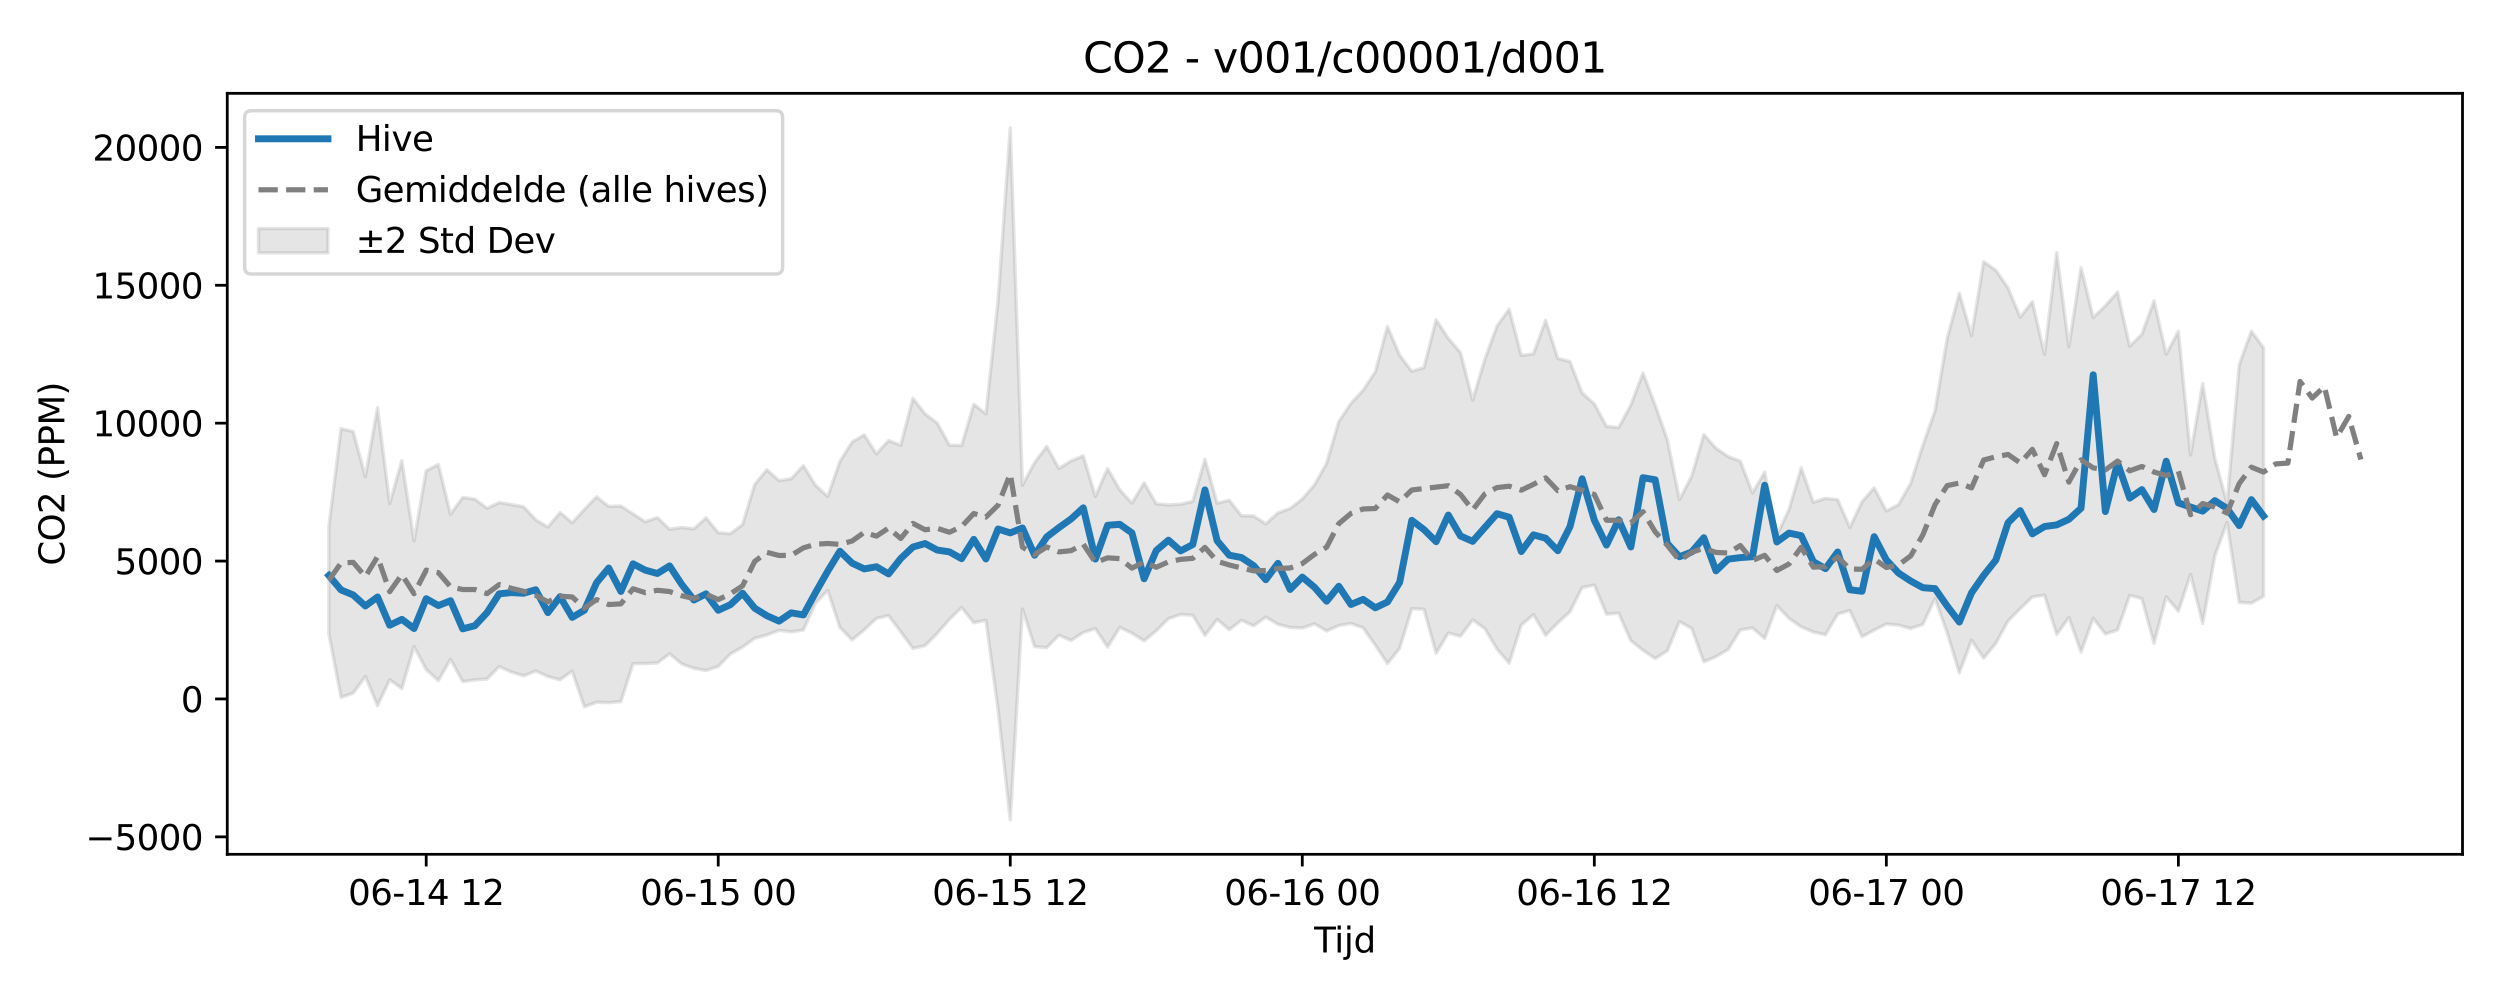 <?xml version="1.0" encoding="utf-8" standalone="no"?>
<!DOCTYPE svg PUBLIC "-//W3C//DTD SVG 1.1//EN"
  "http://www.w3.org/Graphics/SVG/1.1/DTD/svg11.dtd">
<svg xmlns:xlink="http://www.w3.org/1999/xlink" width="720pt" height="288pt" viewBox="0 0 720 288" xmlns="http://www.w3.org/2000/svg" version="1.1">
 <defs>
  <style type="text/css">*{stroke-linejoin: round; stroke-linecap: butt}</style>
 </defs>
 <g id="figure_1">
  <g id="patch_1">
   <path d="M 0 288 
L 720 288 
L 720 0 
L 0 0 
z
" style="fill: #ffffff"/>
  </g>
  <g id="axes_1">
   <g id="patch_2">
    <path d="M 65.45 246.04 
L 709.2 246.04 
L 709.2 26.88 
L 65.45 26.88 
z
" style="fill: #ffffff"/>
   </g>
   <g id="FillBetweenPolyCollection_1">
    <defs>
     <path id="m0290d38c76" d="M 94.711 -136.341 
L 94.711 -105.467 
L 98.216 -87.158 
L 101.72 -88.367 
L 105.224 -93.163 
L 108.729 -84.778 
L 112.233 -92.229 
L 115.737 -89.687 
L 119.242 -101.799 
L 122.746 -95.17 
L 126.251 -91.95 
L 129.755 -98.112 
L 133.259 -91.698 
L 136.764 -92.192 
L 140.268 -92.432 
L 143.772 -96.026 
L 147.277 -94.453 
L 150.781 -93.35 
L 154.285 -94.751 
L 157.79 -93.149 
L 161.294 -92.214 
L 164.798 -94.69 
L 168.303 -84.427 
L 171.807 -85.749 
L 175.312 -85.642 
L 178.816 -85.922 
L 182.32 -96.878 
L 185.825 -96.915 
L 189.329 -97.052 
L 192.833 -99.702 
L 196.338 -96.78 
L 199.842 -95.551 
L 203.346 -94.89 
L 206.851 -96.06 
L 210.355 -99.667 
L 213.859 -101.636 
L 217.364 -104.149 
L 220.868 -105.129 
L 224.372 -106.464 
L 227.877 -106.031 
L 231.381 -106.551 
L 234.886 -114.322 
L 238.39 -117.931 
L 241.894 -107.316 
L 245.399 -103.682 
L 248.903 -106.59 
L 252.407 -109.899 
L 255.912 -110.711 
L 259.416 -106.063 
L 262.92 -101.258 
L 266.425 -102.054 
L 269.929 -105.59 
L 273.433 -109.633 
L 276.938 -113.046 
L 280.442 -108.654 
L 283.947 -109.371 
L 287.451 -83.58 
L 290.955 -51.922 
L 294.46 -112.604 
L 297.964 -101.773 
L 301.468 -101.484 
L 304.973 -105.042 
L 308.477 -103.551 
L 311.981 -105.84 
L 315.486 -106.954 
L 318.99 -101.615 
L 322.494 -107.307 
L 325.999 -105.653 
L 329.503 -103.421 
L 333.007 -106.327 
L 336.512 -109.816 
L 340.016 -111.025 
L 343.521 -110.796 
L 347.025 -105.009 
L 350.529 -109.615 
L 354.034 -106.638 
L 357.538 -109.355 
L 361.042 -107.757 
L 364.547 -110.27 
L 368.051 -108.201 
L 371.555 -107.299 
L 375.06 -107.111 
L 378.564 -108.323 
L 382.068 -106.271 
L 385.573 -107.834 
L 389.077 -108.431 
L 392.582 -107.189 
L 396.086 -102.196 
L 399.59 -96.897 
L 403.095 -101.253 
L 406.599 -112.696 
L 410.103 -112.519 
L 413.608 -99.861 
L 417.112 -105.693 
L 420.616 -104.758 
L 424.121 -109.466 
L 427.625 -106.975 
L 431.129 -101.075 
L 434.634 -97.002 
L 438.138 -108.002 
L 441.643 -110.962 
L 445.147 -105.039 
L 448.651 -108.609 
L 452.156 -111.819 
L 455.66 -118.778 
L 459.164 -119.501 
L 462.669 -111.116 
L 466.173 -111.425 
L 469.677 -103.491 
L 473.182 -100.711 
L 476.686 -98.356 
L 480.19 -100.538 
L 483.695 -108.984 
L 487.199 -107.026 
L 490.703 -97.409 
L 494.208 -98.893 
L 497.712 -100.966 
L 501.217 -106.58 
L 504.721 -107.15 
L 508.225 -104.107 
L 511.73 -113.606 
L 515.234 -109.884 
L 518.738 -107.488 
L 522.243 -105.976 
L 525.747 -105.194 
L 529.251 -111.151 
L 532.756 -112.146 
L 536.26 -104.604 
L 539.764 -106.54 
L 543.269 -108.271 
L 546.773 -107.964 
L 550.278 -106.998 
L 553.782 -108.181 
L 557.286 -115.594 
L 560.791 -105.748 
L 564.295 -94.215 
L 567.799 -103.611 
L 571.304 -98.43 
L 574.808 -102.735 
L 578.312 -109.166 
L 581.817 -112.701 
L 585.321 -116.091 
L 588.825 -116.6 
L 592.33 -105.274 
L 595.834 -110.151 
L 599.338 -100.209 
L 602.843 -109.945 
L 606.347 -105.41 
L 609.852 -106.566 
L 613.356 -116.543 
L 616.86 -115.591 
L 620.365 -102.75 
L 623.869 -116.097 
L 627.373 -111.971 
L 630.878 -122.577 
L 634.382 -108.434 
L 637.886 -127.953 
L 641.391 -137.487 
L 644.895 -114.531 
L 648.399 -114.293 
L 651.904 -116.261 
L 651.904 -187.837 
L 651.904 -187.837 
L 648.399 -192.631 
L 644.895 -182.932 
L 641.391 -142.995 
L 637.886 -155.983 
L 634.382 -177.533 
L 630.878 -156.962 
L 627.373 -192.587 
L 623.869 -185.99 
L 620.365 -201.357 
L 616.86 -191.724 
L 613.356 -188.265 
L 609.852 -203.861 
L 606.347 -199.935 
L 602.843 -196.555 
L 599.338 -210.935 
L 595.834 -188.146 
L 592.33 -215.228 
L 588.825 -185.948 
L 585.321 -201.094 
L 581.817 -196.664 
L 578.312 -205.072 
L 574.808 -210.168 
L 571.304 -212.626 
L 567.799 -191.352 
L 564.295 -203.545 
L 560.791 -190.545 
L 557.286 -169.712 
L 553.782 -159.716 
L 550.278 -148.796 
L 546.773 -142.647 
L 543.269 -140.849 
L 539.764 -147.487 
L 536.26 -143.492 
L 532.756 -136.087 
L 529.251 -144.093 
L 525.747 -144.479 
L 522.243 -143.342 
L 518.738 -153.26 
L 515.234 -141.267 
L 511.73 -133.773 
L 508.225 -152.015 
L 504.721 -146.021 
L 501.217 -155.19 
L 497.712 -156.514 
L 494.208 -158.899 
L 490.703 -162.836 
L 487.199 -150.833 
L 483.695 -144.131 
L 480.19 -161.365 
L 476.686 -171.324 
L 473.182 -180.578 
L 469.677 -171.322 
L 466.173 -164.854 
L 462.669 -165.238 
L 459.164 -171.685 
L 455.66 -174.815 
L 452.156 -183.863 
L 448.651 -184.768 
L 445.147 -195.735 
L 441.643 -186.06 
L 438.138 -185.655 
L 434.634 -198.959 
L 431.129 -194.086 
L 427.625 -184.501 
L 424.121 -172.765 
L 420.616 -186.476 
L 417.112 -190.555 
L 413.608 -195.904 
L 410.103 -182.135 
L 406.599 -181.066 
L 403.095 -185.698 
L 399.59 -193.991 
L 396.086 -180.906 
L 392.582 -175.632 
L 389.077 -171.829 
L 385.573 -166.573 
L 382.068 -154.562 
L 378.564 -148.34 
L 375.06 -144.297 
L 371.555 -141.555 
L 368.051 -140.299 
L 364.547 -137.127 
L 361.042 -139.417 
L 357.538 -139.465 
L 354.034 -143.922 
L 350.529 -143.095 
L 347.025 -155.714 
L 343.521 -143.597 
L 340.016 -142.789 
L 336.512 -142.579 
L 333.007 -142.916 
L 329.503 -148.944 
L 325.999 -143.097 
L 322.494 -146.927 
L 318.99 -153.07 
L 315.486 -145.032 
L 311.981 -156.709 
L 308.477 -155.269 
L 304.973 -153.07 
L 301.468 -159.448 
L 297.964 -154.785 
L 294.46 -148.272 
L 290.955 -251.158 
L 287.451 -201.471 
L 283.947 -168.814 
L 280.442 -171.554 
L 276.938 -159.676 
L 273.433 -159.793 
L 269.929 -166.129 
L 266.425 -168.806 
L 262.92 -173.262 
L 259.416 -159.774 
L 255.912 -161.117 
L 252.407 -157.29 
L 248.903 -162.764 
L 245.399 -160.688 
L 241.894 -155.123 
L 238.39 -145.018 
L 234.886 -148.195 
L 231.381 -153.881 
L 227.877 -150.111 
L 224.372 -149.572 
L 220.868 -152.716 
L 217.364 -148.492 
L 213.859 -136.922 
L 210.355 -134.307 
L 206.851 -134.569 
L 203.346 -138.863 
L 199.842 -135.698 
L 196.338 -136.073 
L 192.833 -135.585 
L 189.329 -138.949 
L 185.825 -137.73 
L 182.32 -139.997 
L 178.816 -142.263 
L 175.312 -142.143 
L 171.807 -144.918 
L 168.303 -141.291 
L 164.798 -137.456 
L 161.294 -140.391 
L 157.79 -136.173 
L 154.285 -138.328 
L 150.781 -142.071 
L 147.277 -142.677 
L 143.772 -143.262 
L 140.268 -141.618 
L 136.764 -144.251 
L 133.259 -144.74 
L 129.755 -139.885 
L 126.251 -154.225 
L 122.746 -152.444 
L 119.242 -132.227 
L 115.737 -155.365 
L 112.233 -142.961 
L 108.729 -170.58 
L 105.224 -150.699 
L 101.72 -163.714 
L 98.216 -164.545 
L 94.711 -136.341 
z
" style="stroke: #808080; stroke-opacity: 0.2"/>
    </defs>
    <g clip-path="url(#p568d1c6078)">
     <use xlink:href="#m0290d38c76" x="0" y="288" style="fill: #808080; fill-opacity: 0.2; stroke: #808080; stroke-opacity: 0.2"/>
    </g>
   </g>
   <g id="matplotlib.axis_1">
    <g id="xtick_1">
     <g id="line2d_1">
      <defs>
       <path id="m9369c87e5c" d="M 0 0 
L 0 3.5 
" style="stroke: #000000; stroke-width: 0.8"/>
      </defs>
      <g>
       <use xlink:href="#m9369c87e5c" x="122.746" y="246.04" style="stroke: #000000; stroke-width: 0.8"/>
      </g>
     </g>
     <g id="text_1">
      <!-- 06-14 12 -->
      <g transform="translate(100.266 260.638) scale(0.1 -0.1)">
       <defs>
        <path id="DejaVuSans-30" d="M 2034 4250 
Q 1547 4250 1301 3770 
Q 1056 3291 1056 2328 
Q 1056 1369 1301 889 
Q 1547 409 2034 409 
Q 2525 409 2770 889 
Q 3016 1369 3016 2328 
Q 3016 3291 2770 3770 
Q 2525 4250 2034 4250 
z
M 2034 4750 
Q 2819 4750 3233 4129 
Q 3647 3509 3647 2328 
Q 3647 1150 3233 529 
Q 2819 -91 2034 -91 
Q 1250 -91 836 529 
Q 422 1150 422 2328 
Q 422 3509 836 4129 
Q 1250 4750 2034 4750 
z
" transform="scale(0.016)"/>
        <path id="DejaVuSans-36" d="M 2113 2584 
Q 1688 2584 1439 2293 
Q 1191 2003 1191 1497 
Q 1191 994 1439 701 
Q 1688 409 2113 409 
Q 2538 409 2786 701 
Q 3034 994 3034 1497 
Q 3034 2003 2786 2293 
Q 2538 2584 2113 2584 
z
M 3366 4563 
L 3366 3988 
Q 3128 4100 2886 4159 
Q 2644 4219 2406 4219 
Q 1781 4219 1451 3797 
Q 1122 3375 1075 2522 
Q 1259 2794 1537 2939 
Q 1816 3084 2150 3084 
Q 2853 3084 3261 2657 
Q 3669 2231 3669 1497 
Q 3669 778 3244 343 
Q 2819 -91 2113 -91 
Q 1303 -91 875 529 
Q 447 1150 447 2328 
Q 447 3434 972 4092 
Q 1497 4750 2381 4750 
Q 2619 4750 2861 4703 
Q 3103 4656 3366 4563 
z
" transform="scale(0.016)"/>
        <path id="DejaVuSans-2d" d="M 313 2009 
L 1997 2009 
L 1997 1497 
L 313 1497 
L 313 2009 
z
" transform="scale(0.016)"/>
        <path id="DejaVuSans-31" d="M 794 531 
L 1825 531 
L 1825 4091 
L 703 3866 
L 703 4441 
L 1819 4666 
L 2450 4666 
L 2450 531 
L 3481 531 
L 3481 0 
L 794 0 
L 794 531 
z
" transform="scale(0.016)"/>
        <path id="DejaVuSans-34" d="M 2419 4116 
L 825 1625 
L 2419 1625 
L 2419 4116 
z
M 2253 4666 
L 3047 4666 
L 3047 1625 
L 3713 1625 
L 3713 1100 
L 3047 1100 
L 3047 0 
L 2419 0 
L 2419 1100 
L 313 1100 
L 313 1709 
L 2253 4666 
z
" transform="scale(0.016)"/>
        <path id="DejaVuSans-20" transform="scale(0.016)"/>
        <path id="DejaVuSans-32" d="M 1228 531 
L 3431 531 
L 3431 0 
L 469 0 
L 469 531 
Q 828 903 1448 1529 
Q 2069 2156 2228 2338 
Q 2531 2678 2651 2914 
Q 2772 3150 2772 3378 
Q 2772 3750 2511 3984 
Q 2250 4219 1831 4219 
Q 1534 4219 1204 4116 
Q 875 4013 500 3803 
L 500 4441 
Q 881 4594 1212 4672 
Q 1544 4750 1819 4750 
Q 2544 4750 2975 4387 
Q 3406 4025 3406 3419 
Q 3406 3131 3298 2873 
Q 3191 2616 2906 2266 
Q 2828 2175 2409 1742 
Q 1991 1309 1228 531 
z
" transform="scale(0.016)"/>
       </defs>
       <use xlink:href="#DejaVuSans-30"/>
       <use xlink:href="#DejaVuSans-36" transform="translate(63.623 0)"/>
       <use xlink:href="#DejaVuSans-2d" transform="translate(127.246 0)"/>
       <use xlink:href="#DejaVuSans-31" transform="translate(163.33 0)"/>
       <use xlink:href="#DejaVuSans-34" transform="translate(226.953 0)"/>
       <use xlink:href="#DejaVuSans-20" transform="translate(290.576 0)"/>
       <use xlink:href="#DejaVuSans-31" transform="translate(322.363 0)"/>
       <use xlink:href="#DejaVuSans-32" transform="translate(385.986 0)"/>
      </g>
     </g>
    </g>
    <g id="xtick_2">
     <g id="line2d_2">
      <g>
       <use xlink:href="#m9369c87e5c" x="206.851" y="246.04" style="stroke: #000000; stroke-width: 0.8"/>
      </g>
     </g>
     <g id="text_2">
      <!-- 06-15 00 -->
      <g transform="translate(184.37 260.638) scale(0.1 -0.1)">
       <defs>
        <path id="DejaVuSans-35" d="M 691 4666 
L 3169 4666 
L 3169 4134 
L 1269 4134 
L 1269 2991 
Q 1406 3038 1543 3061 
Q 1681 3084 1819 3084 
Q 2600 3084 3056 2656 
Q 3513 2228 3513 1497 
Q 3513 744 3044 326 
Q 2575 -91 1722 -91 
Q 1428 -91 1123 -41 
Q 819 9 494 109 
L 494 744 
Q 775 591 1075 516 
Q 1375 441 1709 441 
Q 2250 441 2565 725 
Q 2881 1009 2881 1497 
Q 2881 1984 2565 2268 
Q 2250 2553 1709 2553 
Q 1456 2553 1204 2497 
Q 953 2441 691 2322 
L 691 4666 
z
" transform="scale(0.016)"/>
       </defs>
       <use xlink:href="#DejaVuSans-30"/>
       <use xlink:href="#DejaVuSans-36" transform="translate(63.623 0)"/>
       <use xlink:href="#DejaVuSans-2d" transform="translate(127.246 0)"/>
       <use xlink:href="#DejaVuSans-31" transform="translate(163.33 0)"/>
       <use xlink:href="#DejaVuSans-35" transform="translate(226.953 0)"/>
       <use xlink:href="#DejaVuSans-20" transform="translate(290.576 0)"/>
       <use xlink:href="#DejaVuSans-30" transform="translate(322.363 0)"/>
       <use xlink:href="#DejaVuSans-30" transform="translate(385.986 0)"/>
      </g>
     </g>
    </g>
    <g id="xtick_3">
     <g id="line2d_3">
      <g>
       <use xlink:href="#m9369c87e5c" x="290.955" y="246.04" style="stroke: #000000; stroke-width: 0.8"/>
      </g>
     </g>
     <g id="text_3">
      <!-- 06-15 12 -->
      <g transform="translate(268.475 260.638) scale(0.1 -0.1)">
       <use xlink:href="#DejaVuSans-30"/>
       <use xlink:href="#DejaVuSans-36" transform="translate(63.623 0)"/>
       <use xlink:href="#DejaVuSans-2d" transform="translate(127.246 0)"/>
       <use xlink:href="#DejaVuSans-31" transform="translate(163.33 0)"/>
       <use xlink:href="#DejaVuSans-35" transform="translate(226.953 0)"/>
       <use xlink:href="#DejaVuSans-20" transform="translate(290.576 0)"/>
       <use xlink:href="#DejaVuSans-31" transform="translate(322.363 0)"/>
       <use xlink:href="#DejaVuSans-32" transform="translate(385.986 0)"/>
      </g>
     </g>
    </g>
    <g id="xtick_4">
     <g id="line2d_4">
      <g>
       <use xlink:href="#m9369c87e5c" x="375.06" y="246.04" style="stroke: #000000; stroke-width: 0.8"/>
      </g>
     </g>
     <g id="text_4">
      <!-- 06-16 00 -->
      <g transform="translate(352.579 260.638) scale(0.1 -0.1)">
       <use xlink:href="#DejaVuSans-30"/>
       <use xlink:href="#DejaVuSans-36" transform="translate(63.623 0)"/>
       <use xlink:href="#DejaVuSans-2d" transform="translate(127.246 0)"/>
       <use xlink:href="#DejaVuSans-31" transform="translate(163.33 0)"/>
       <use xlink:href="#DejaVuSans-36" transform="translate(226.953 0)"/>
       <use xlink:href="#DejaVuSans-20" transform="translate(290.576 0)"/>
       <use xlink:href="#DejaVuSans-30" transform="translate(322.363 0)"/>
       <use xlink:href="#DejaVuSans-30" transform="translate(385.986 0)"/>
      </g>
     </g>
    </g>
    <g id="xtick_5">
     <g id="line2d_5">
      <g>
       <use xlink:href="#m9369c87e5c" x="459.164" y="246.04" style="stroke: #000000; stroke-width: 0.8"/>
      </g>
     </g>
     <g id="text_5">
      <!-- 06-16 12 -->
      <g transform="translate(436.684 260.638) scale(0.1 -0.1)">
       <use xlink:href="#DejaVuSans-30"/>
       <use xlink:href="#DejaVuSans-36" transform="translate(63.623 0)"/>
       <use xlink:href="#DejaVuSans-2d" transform="translate(127.246 0)"/>
       <use xlink:href="#DejaVuSans-31" transform="translate(163.33 0)"/>
       <use xlink:href="#DejaVuSans-36" transform="translate(226.953 0)"/>
       <use xlink:href="#DejaVuSans-20" transform="translate(290.576 0)"/>
       <use xlink:href="#DejaVuSans-31" transform="translate(322.363 0)"/>
       <use xlink:href="#DejaVuSans-32" transform="translate(385.986 0)"/>
      </g>
     </g>
    </g>
    <g id="xtick_6">
     <g id="line2d_6">
      <g>
       <use xlink:href="#m9369c87e5c" x="543.269" y="246.04" style="stroke: #000000; stroke-width: 0.8"/>
      </g>
     </g>
     <g id="text_6">
      <!-- 06-17 00 -->
      <g transform="translate(520.788 260.638) scale(0.1 -0.1)">
       <defs>
        <path id="DejaVuSans-37" d="M 525 4666 
L 3525 4666 
L 3525 4397 
L 1831 0 
L 1172 0 
L 2766 4134 
L 525 4134 
L 525 4666 
z
" transform="scale(0.016)"/>
       </defs>
       <use xlink:href="#DejaVuSans-30"/>
       <use xlink:href="#DejaVuSans-36" transform="translate(63.623 0)"/>
       <use xlink:href="#DejaVuSans-2d" transform="translate(127.246 0)"/>
       <use xlink:href="#DejaVuSans-31" transform="translate(163.33 0)"/>
       <use xlink:href="#DejaVuSans-37" transform="translate(226.953 0)"/>
       <use xlink:href="#DejaVuSans-20" transform="translate(290.576 0)"/>
       <use xlink:href="#DejaVuSans-30" transform="translate(322.363 0)"/>
       <use xlink:href="#DejaVuSans-30" transform="translate(385.986 0)"/>
      </g>
     </g>
    </g>
    <g id="xtick_7">
     <g id="line2d_7">
      <g>
       <use xlink:href="#m9369c87e5c" x="627.373" y="246.04" style="stroke: #000000; stroke-width: 0.8"/>
      </g>
     </g>
     <g id="text_7">
      <!-- 06-17 12 -->
      <g transform="translate(604.893 260.638) scale(0.1 -0.1)">
       <use xlink:href="#DejaVuSans-30"/>
       <use xlink:href="#DejaVuSans-36" transform="translate(63.623 0)"/>
       <use xlink:href="#DejaVuSans-2d" transform="translate(127.246 0)"/>
       <use xlink:href="#DejaVuSans-31" transform="translate(163.33 0)"/>
       <use xlink:href="#DejaVuSans-37" transform="translate(226.953 0)"/>
       <use xlink:href="#DejaVuSans-20" transform="translate(290.576 0)"/>
       <use xlink:href="#DejaVuSans-31" transform="translate(322.363 0)"/>
       <use xlink:href="#DejaVuSans-32" transform="translate(385.986 0)"/>
      </g>
     </g>
    </g>
    <g id="text_8">
     <!-- Tijd -->
     <g transform="translate(378.475 274.317) scale(0.1 -0.1)">
      <defs>
       <path id="DejaVuSans-54" d="M -19 4666 
L 3928 4666 
L 3928 4134 
L 2272 4134 
L 2272 0 
L 1638 0 
L 1638 4134 
L -19 4134 
L -19 4666 
z
" transform="scale(0.016)"/>
       <path id="DejaVuSans-69" d="M 603 3500 
L 1178 3500 
L 1178 0 
L 603 0 
L 603 3500 
z
M 603 4863 
L 1178 4863 
L 1178 4134 
L 603 4134 
L 603 4863 
z
" transform="scale(0.016)"/>
       <path id="DejaVuSans-6a" d="M 603 3500 
L 1178 3500 
L 1178 -63 
Q 1178 -731 923 -1031 
Q 669 -1331 103 -1331 
L -116 -1331 
L -116 -844 
L 38 -844 
Q 366 -844 484 -692 
Q 603 -541 603 -63 
L 603 3500 
z
M 603 4863 
L 1178 4863 
L 1178 4134 
L 603 4134 
L 603 4863 
z
" transform="scale(0.016)"/>
       <path id="DejaVuSans-64" d="M 2906 2969 
L 2906 4863 
L 3481 4863 
L 3481 0 
L 2906 0 
L 2906 525 
Q 2725 213 2448 61 
Q 2172 -91 1784 -91 
Q 1150 -91 751 415 
Q 353 922 353 1747 
Q 353 2572 751 3078 
Q 1150 3584 1784 3584 
Q 2172 3584 2448 3432 
Q 2725 3281 2906 2969 
z
M 947 1747 
Q 947 1113 1208 752 
Q 1469 391 1925 391 
Q 2381 391 2643 752 
Q 2906 1113 2906 1747 
Q 2906 2381 2643 2742 
Q 2381 3103 1925 3103 
Q 1469 3103 1208 2742 
Q 947 2381 947 1747 
z
" transform="scale(0.016)"/>
      </defs>
      <use xlink:href="#DejaVuSans-54"/>
      <use xlink:href="#DejaVuSans-69" transform="translate(57.959 0)"/>
      <use xlink:href="#DejaVuSans-6a" transform="translate(85.742 0)"/>
      <use xlink:href="#DejaVuSans-64" transform="translate(113.525 0)"/>
     </g>
    </g>
   </g>
   <g id="matplotlib.axis_2">
    <g id="ytick_1">
     <g id="line2d_8">
      <defs>
       <path id="medd029cbbc" d="M 0 0 
L -3.5 0 
" style="stroke: #000000; stroke-width: 0.8"/>
      </defs>
      <g>
       <use xlink:href="#medd029cbbc" x="65.45" y="241.011" style="stroke: #000000; stroke-width: 0.8"/>
      </g>
     </g>
     <g id="text_9">
      <!-- −5000 -->
      <g transform="translate(24.62 244.81) scale(0.1 -0.1)">
       <defs>
        <path id="DejaVuSans-2212" d="M 678 2272 
L 4684 2272 
L 4684 1741 
L 678 1741 
L 678 2272 
z
" transform="scale(0.016)"/>
       </defs>
       <use xlink:href="#DejaVuSans-2212"/>
       <use xlink:href="#DejaVuSans-35" transform="translate(83.789 0)"/>
       <use xlink:href="#DejaVuSans-30" transform="translate(147.412 0)"/>
       <use xlink:href="#DejaVuSans-30" transform="translate(211.035 0)"/>
       <use xlink:href="#DejaVuSans-30" transform="translate(274.658 0)"/>
      </g>
     </g>
    </g>
    <g id="ytick_2">
     <g id="line2d_9">
      <g>
       <use xlink:href="#medd029cbbc" x="65.45" y="201.298" style="stroke: #000000; stroke-width: 0.8"/>
      </g>
     </g>
     <g id="text_10">
      <!-- 0 -->
      <g transform="translate(52.087 205.098) scale(0.1 -0.1)">
       <use xlink:href="#DejaVuSans-30"/>
      </g>
     </g>
    </g>
    <g id="ytick_3">
     <g id="line2d_10">
      <g>
       <use xlink:href="#medd029cbbc" x="65.45" y="161.586" style="stroke: #000000; stroke-width: 0.8"/>
      </g>
     </g>
     <g id="text_11">
      <!-- 5000 -->
      <g transform="translate(33 165.385) scale(0.1 -0.1)">
       <use xlink:href="#DejaVuSans-35"/>
       <use xlink:href="#DejaVuSans-30" transform="translate(63.623 0)"/>
       <use xlink:href="#DejaVuSans-30" transform="translate(127.246 0)"/>
       <use xlink:href="#DejaVuSans-30" transform="translate(190.869 0)"/>
      </g>
     </g>
    </g>
    <g id="ytick_4">
     <g id="line2d_11">
      <g>
       <use xlink:href="#medd029cbbc" x="65.45" y="121.874" style="stroke: #000000; stroke-width: 0.8"/>
      </g>
     </g>
     <g id="text_12">
      <!-- 10000 -->
      <g transform="translate(26.637 125.673) scale(0.1 -0.1)">
       <use xlink:href="#DejaVuSans-31"/>
       <use xlink:href="#DejaVuSans-30" transform="translate(63.623 0)"/>
       <use xlink:href="#DejaVuSans-30" transform="translate(127.246 0)"/>
       <use xlink:href="#DejaVuSans-30" transform="translate(190.869 0)"/>
       <use xlink:href="#DejaVuSans-30" transform="translate(254.492 0)"/>
      </g>
     </g>
    </g>
    <g id="ytick_5">
     <g id="line2d_12">
      <g>
       <use xlink:href="#medd029cbbc" x="65.45" y="82.162" style="stroke: #000000; stroke-width: 0.8"/>
      </g>
     </g>
     <g id="text_13">
      <!-- 15000 -->
      <g transform="translate(26.637 85.961) scale(0.1 -0.1)">
       <use xlink:href="#DejaVuSans-31"/>
       <use xlink:href="#DejaVuSans-35" transform="translate(63.623 0)"/>
       <use xlink:href="#DejaVuSans-30" transform="translate(127.246 0)"/>
       <use xlink:href="#DejaVuSans-30" transform="translate(190.869 0)"/>
       <use xlink:href="#DejaVuSans-30" transform="translate(254.492 0)"/>
      </g>
     </g>
    </g>
    <g id="ytick_6">
     <g id="line2d_13">
      <g>
       <use xlink:href="#medd029cbbc" x="65.45" y="42.449" style="stroke: #000000; stroke-width: 0.8"/>
      </g>
     </g>
     <g id="text_14">
      <!-- 20000 -->
      <g transform="translate(26.637 46.248) scale(0.1 -0.1)">
       <use xlink:href="#DejaVuSans-32"/>
       <use xlink:href="#DejaVuSans-30" transform="translate(63.623 0)"/>
       <use xlink:href="#DejaVuSans-30" transform="translate(127.246 0)"/>
       <use xlink:href="#DejaVuSans-30" transform="translate(190.869 0)"/>
       <use xlink:href="#DejaVuSans-30" transform="translate(254.492 0)"/>
      </g>
     </g>
    </g>
    <g id="text_15">
     <!-- CO2 (PPM) -->
     <g transform="translate(18.541 162.903) rotate(-90) scale(0.1 -0.1)">
      <defs>
       <path id="DejaVuSans-43" d="M 4122 4306 
L 4122 3641 
Q 3803 3938 3442 4084 
Q 3081 4231 2675 4231 
Q 1875 4231 1450 3742 
Q 1025 3253 1025 2328 
Q 1025 1406 1450 917 
Q 1875 428 2675 428 
Q 3081 428 3442 575 
Q 3803 722 4122 1019 
L 4122 359 
Q 3791 134 3420 21 
Q 3050 -91 2638 -91 
Q 1578 -91 968 557 
Q 359 1206 359 2328 
Q 359 3453 968 4101 
Q 1578 4750 2638 4750 
Q 3056 4750 3426 4639 
Q 3797 4528 4122 4306 
z
" transform="scale(0.016)"/>
       <path id="DejaVuSans-4f" d="M 2522 4238 
Q 1834 4238 1429 3725 
Q 1025 3213 1025 2328 
Q 1025 1447 1429 934 
Q 1834 422 2522 422 
Q 3209 422 3611 934 
Q 4013 1447 4013 2328 
Q 4013 3213 3611 3725 
Q 3209 4238 2522 4238 
z
M 2522 4750 
Q 3503 4750 4090 4092 
Q 4678 3434 4678 2328 
Q 4678 1225 4090 567 
Q 3503 -91 2522 -91 
Q 1538 -91 948 565 
Q 359 1222 359 2328 
Q 359 3434 948 4092 
Q 1538 4750 2522 4750 
z
" transform="scale(0.016)"/>
       <path id="DejaVuSans-28" d="M 1984 4856 
Q 1566 4138 1362 3434 
Q 1159 2731 1159 2009 
Q 1159 1288 1364 580 
Q 1569 -128 1984 -844 
L 1484 -844 
Q 1016 -109 783 600 
Q 550 1309 550 2009 
Q 550 2706 781 3412 
Q 1013 4119 1484 4856 
L 1984 4856 
z
" transform="scale(0.016)"/>
       <path id="DejaVuSans-50" d="M 1259 4147 
L 1259 2394 
L 2053 2394 
Q 2494 2394 2734 2622 
Q 2975 2850 2975 3272 
Q 2975 3691 2734 3919 
Q 2494 4147 2053 4147 
L 1259 4147 
z
M 628 4666 
L 2053 4666 
Q 2838 4666 3239 4311 
Q 3641 3956 3641 3272 
Q 3641 2581 3239 2228 
Q 2838 1875 2053 1875 
L 1259 1875 
L 1259 0 
L 628 0 
L 628 4666 
z
" transform="scale(0.016)"/>
       <path id="DejaVuSans-4d" d="M 628 4666 
L 1569 4666 
L 2759 1491 
L 3956 4666 
L 4897 4666 
L 4897 0 
L 4281 0 
L 4281 4097 
L 3078 897 
L 2444 897 
L 1241 4097 
L 1241 0 
L 628 0 
L 628 4666 
z
" transform="scale(0.016)"/>
       <path id="DejaVuSans-29" d="M 513 4856 
L 1013 4856 
Q 1481 4119 1714 3412 
Q 1947 2706 1947 2009 
Q 1947 1309 1714 600 
Q 1481 -109 1013 -844 
L 513 -844 
Q 928 -128 1133 580 
Q 1338 1288 1338 2009 
Q 1338 2731 1133 3434 
Q 928 4138 513 4856 
z
" transform="scale(0.016)"/>
      </defs>
      <use xlink:href="#DejaVuSans-43"/>
      <use xlink:href="#DejaVuSans-4f" transform="translate(69.824 0)"/>
      <use xlink:href="#DejaVuSans-32" transform="translate(148.535 0)"/>
      <use xlink:href="#DejaVuSans-20" transform="translate(212.158 0)"/>
      <use xlink:href="#DejaVuSans-28" transform="translate(243.945 0)"/>
      <use xlink:href="#DejaVuSans-50" transform="translate(282.959 0)"/>
      <use xlink:href="#DejaVuSans-50" transform="translate(343.262 0)"/>
      <use xlink:href="#DejaVuSans-4d" transform="translate(403.564 0)"/>
      <use xlink:href="#DejaVuSans-29" transform="translate(489.844 0)"/>
     </g>
    </g>
   </g>
   <g id="line2d_14">
    <path d="M 94.711 165.748 
L 98.216 169.899 
L 101.72 171.35 
L 105.224 174.519 
L 108.729 171.935 
L 112.233 180.06 
L 115.737 178.379 
L 119.242 181.011 
L 122.746 172.433 
L 126.251 174.397 
L 129.755 173.002 
L 133.259 181.106 
L 136.764 180.203 
L 140.268 176.436 
L 143.772 171.024 
L 147.277 170.672 
L 150.781 170.855 
L 154.285 169.849 
L 157.79 176.425 
L 161.294 171.843 
L 164.798 177.802 
L 168.303 175.748 
L 171.807 167.832 
L 175.312 163.601 
L 178.816 170.328 
L 182.32 162.375 
L 185.825 164.205 
L 189.329 165.166 
L 192.833 162.987 
L 196.338 168.311 
L 199.842 172.798 
L 203.346 171.024 
L 206.851 175.758 
L 210.355 174.148 
L 213.859 170.852 
L 217.364 175.16 
L 220.868 177.333 
L 224.372 178.885 
L 227.877 176.499 
L 231.381 177.095 
L 234.886 170.643 
L 238.39 164.488 
L 241.894 158.753 
L 245.399 162.184 
L 248.903 163.842 
L 252.407 163.225 
L 255.912 165.282 
L 259.416 160.845 
L 262.92 157.541 
L 266.425 156.54 
L 269.929 158.42 
L 273.433 158.933 
L 276.938 160.9 
L 280.442 155.343 
L 283.947 160.969 
L 287.451 152.357 
L 290.955 153.474 
L 294.46 152.053 
L 297.964 159.889 
L 301.468 154.629 
L 304.973 151.955 
L 308.477 149.455 
L 311.981 146.257 
L 315.486 161.004 
L 318.99 151.279 
L 322.494 151.007 
L 325.999 153.485 
L 329.503 166.685 
L 333.007 158.544 
L 336.512 155.568 
L 340.016 158.655 
L 343.521 156.823 
L 347.025 141.089 
L 350.529 155.719 
L 354.034 159.9 
L 357.538 160.564 
L 361.042 162.902 
L 364.547 166.945 
L 368.051 162.248 
L 371.555 169.756 
L 375.06 166.206 
L 378.564 169.124 
L 382.068 173.142 
L 385.573 168.854 
L 389.077 174.088 
L 392.582 172.621 
L 396.086 175.049 
L 399.59 173.373 
L 403.095 167.736 
L 406.599 149.86 
L 410.103 152.524 
L 413.608 155.997 
L 417.112 148.341 
L 420.616 154.361 
L 424.121 155.905 
L 431.129 147.949 
L 434.634 148.96 
L 438.138 158.833 
L 441.643 154.036 
L 445.147 155.007 
L 448.651 158.604 
L 452.156 151.685 
L 455.66 137.896 
L 459.164 149.794 
L 462.669 156.972 
L 466.173 149.707 
L 469.677 157.533 
L 473.182 137.571 
L 476.686 138.182 
L 480.19 156.532 
L 483.695 160.339 
L 487.199 158.963 
L 490.703 154.864 
L 494.208 164.398 
L 497.712 161.022 
L 501.217 160.591 
L 504.721 160.334 
L 508.225 139.758 
L 511.73 156.079 
L 515.234 153.533 
L 518.738 154.266 
L 522.243 161.761 
L 525.747 163.765 
L 529.251 158.978 
L 532.756 169.852 
L 536.26 170.283 
L 539.764 154.57 
L 543.269 161.263 
L 546.773 165.038 
L 550.278 167.326 
L 553.782 169.253 
L 557.286 169.518 
L 560.791 174.543 
L 564.295 179.139 
L 567.799 170.736 
L 571.304 165.698 
L 574.808 161.284 
L 578.312 150.554 
L 581.817 147.071 
L 585.321 153.752 
L 588.825 151.638 
L 592.33 151.17 
L 595.834 149.557 
L 599.338 146.368 
L 602.843 107.943 
L 606.347 147.322 
L 609.852 133.323 
L 613.356 143.454 
L 616.86 141.018 
L 620.365 146.73 
L 623.869 132.827 
L 627.373 144.843 
L 634.382 147.198 
L 637.886 144.188 
L 641.391 146.437 
L 644.895 151.36 
L 648.399 143.906 
L 651.904 148.604 
L 651.904 148.604 
" clip-path="url(#p568d1c6078)" style="fill: none; stroke: #1f77b4; stroke-width: 2; stroke-linecap: square"/>
   </g>
   <g id="line2d_15">
    <path d="M 94.711 167.096 
L 98.216 162.149 
L 101.72 161.959 
L 105.224 166.069 
L 108.729 160.321 
L 112.233 170.405 
L 115.737 165.474 
L 119.242 170.987 
L 122.746 164.193 
L 126.251 164.913 
L 129.755 169.002 
L 133.259 169.781 
L 136.764 169.778 
L 140.268 170.975 
L 143.772 168.356 
L 147.277 169.435 
L 150.781 170.289 
L 154.285 171.46 
L 157.79 173.339 
L 161.294 171.698 
L 164.798 171.927 
L 168.303 175.141 
L 171.807 172.667 
L 175.312 174.107 
L 178.816 173.908 
L 182.32 169.563 
L 185.825 170.677 
L 189.329 170 
L 192.833 170.357 
L 196.338 171.574 
L 199.842 172.375 
L 203.346 171.124 
L 206.851 172.686 
L 210.355 171.013 
L 213.859 168.721 
L 217.364 161.679 
L 220.868 159.077 
L 224.372 159.982 
L 227.877 159.929 
L 231.381 157.784 
L 234.886 156.741 
L 238.39 156.526 
L 241.894 156.78 
L 245.399 155.815 
L 248.903 153.323 
L 252.407 154.405 
L 255.912 152.086 
L 259.416 155.081 
L 262.92 150.74 
L 266.425 152.57 
L 269.929 152.141 
L 273.433 153.287 
L 276.938 151.639 
L 280.442 147.896 
L 283.947 148.908 
L 287.451 145.475 
L 290.955 136.46 
L 294.46 157.562 
L 297.964 159.721 
L 301.468 157.534 
L 304.973 158.944 
L 308.477 158.59 
L 311.981 156.725 
L 315.486 162.007 
L 318.99 160.658 
L 322.494 160.883 
L 325.999 163.625 
L 329.503 161.817 
L 333.007 163.378 
L 336.512 161.802 
L 340.016 161.093 
L 343.521 160.803 
L 347.025 157.638 
L 350.529 161.645 
L 354.034 162.72 
L 361.042 164.413 
L 364.547 164.302 
L 368.051 163.75 
L 371.555 163.573 
L 375.06 162.296 
L 378.564 159.669 
L 382.068 157.584 
L 385.573 150.797 
L 389.077 147.87 
L 392.582 146.589 
L 396.086 146.449 
L 399.59 142.556 
L 403.095 144.525 
L 406.599 141.119 
L 417.112 139.876 
L 420.616 142.383 
L 424.121 146.885 
L 427.625 142.262 
L 431.129 140.42 
L 434.634 140.019 
L 438.138 141.171 
L 441.643 139.489 
L 445.147 137.613 
L 448.651 141.312 
L 452.156 140.159 
L 455.66 141.203 
L 459.164 142.407 
L 462.669 149.823 
L 466.173 149.861 
L 469.677 150.594 
L 473.182 147.356 
L 476.686 153.16 
L 480.19 157.048 
L 483.695 161.443 
L 487.199 159.07 
L 490.703 157.878 
L 494.208 159.104 
L 497.712 159.26 
L 501.217 157.115 
L 504.721 161.415 
L 508.225 159.939 
L 511.73 164.31 
L 515.234 162.424 
L 518.738 157.626 
L 522.243 163.341 
L 525.747 163.163 
L 529.251 160.378 
L 532.756 163.884 
L 536.26 163.952 
L 539.764 160.986 
L 543.269 163.44 
L 546.773 162.695 
L 550.278 160.103 
L 553.782 154.051 
L 557.286 145.347 
L 560.791 139.853 
L 564.295 139.12 
L 567.799 140.518 
L 571.304 132.472 
L 574.808 131.549 
L 578.312 130.881 
L 581.817 133.318 
L 585.321 129.408 
L 588.825 136.726 
L 592.33 127.749 
L 595.834 138.852 
L 599.338 132.428 
L 602.843 134.75 
L 606.347 135.328 
L 609.852 132.787 
L 613.356 135.596 
L 616.86 134.342 
L 620.365 135.946 
L 623.869 136.956 
L 627.373 135.721 
L 630.878 148.23 
L 634.382 145.016 
L 637.886 146.032 
L 641.391 147.759 
L 644.895 139.269 
L 648.399 134.538 
L 651.904 135.951 
L 655.408 133.602 
L 658.913 133.361 
L 662.417 109.86 
L 665.921 114.649 
L 669.426 111.313 
L 672.93 125.996 
L 676.434 119.946 
L 679.939 132.345 
L 679.939 132.345 
" clip-path="url(#p568d1c6078)" style="fill: none; stroke-dasharray: 5.55,2.4; stroke-dashoffset: 0; stroke: #808080; stroke-width: 1.5"/>
   </g>
   <g id="patch_3">
    <path d="M 65.45 246.04 
L 65.45 26.88 
" style="fill: none; stroke: #000000; stroke-width: 0.8; stroke-linejoin: miter; stroke-linecap: square"/>
   </g>
   <g id="patch_4">
    <path d="M 709.2 246.04 
L 709.2 26.88 
" style="fill: none; stroke: #000000; stroke-width: 0.8; stroke-linejoin: miter; stroke-linecap: square"/>
   </g>
   <g id="patch_5">
    <path d="M 65.45 246.04 
L 709.2 246.04 
" style="fill: none; stroke: #000000; stroke-width: 0.8; stroke-linejoin: miter; stroke-linecap: square"/>
   </g>
   <g id="patch_6">
    <path d="M 65.45 26.88 
L 709.2 26.88 
" style="fill: none; stroke: #000000; stroke-width: 0.8; stroke-linejoin: miter; stroke-linecap: square"/>
   </g>
   <g id="text_16">
    <!-- CO2 - v001/c00001/d001 -->
    <g transform="translate(311.922 20.88) scale(0.12 -0.12)">
     <defs>
      <path id="DejaVuSans-76" d="M 191 3500 
L 800 3500 
L 1894 563 
L 2988 3500 
L 3597 3500 
L 2284 0 
L 1503 0 
L 191 3500 
z
" transform="scale(0.016)"/>
      <path id="DejaVuSans-2f" d="M 1625 4666 
L 2156 4666 
L 531 -594 
L 0 -594 
L 1625 4666 
z
" transform="scale(0.016)"/>
      <path id="DejaVuSans-63" d="M 3122 3366 
L 3122 2828 
Q 2878 2963 2633 3030 
Q 2388 3097 2138 3097 
Q 1578 3097 1268 2742 
Q 959 2388 959 1747 
Q 959 1106 1268 751 
Q 1578 397 2138 397 
Q 2388 397 2633 464 
Q 2878 531 3122 666 
L 3122 134 
Q 2881 22 2623 -34 
Q 2366 -91 2075 -91 
Q 1284 -91 818 406 
Q 353 903 353 1747 
Q 353 2603 823 3093 
Q 1294 3584 2113 3584 
Q 2378 3584 2631 3529 
Q 2884 3475 3122 3366 
z
" transform="scale(0.016)"/>
     </defs>
     <use xlink:href="#DejaVuSans-43"/>
     <use xlink:href="#DejaVuSans-4f" transform="translate(69.824 0)"/>
     <use xlink:href="#DejaVuSans-32" transform="translate(148.535 0)"/>
     <use xlink:href="#DejaVuSans-20" transform="translate(212.158 0)"/>
     <use xlink:href="#DejaVuSans-2d" transform="translate(243.945 0)"/>
     <use xlink:href="#DejaVuSans-20" transform="translate(280.029 0)"/>
     <use xlink:href="#DejaVuSans-76" transform="translate(311.816 0)"/>
     <use xlink:href="#DejaVuSans-30" transform="translate(370.996 0)"/>
     <use xlink:href="#DejaVuSans-30" transform="translate(434.619 0)"/>
     <use xlink:href="#DejaVuSans-31" transform="translate(498.242 0)"/>
     <use xlink:href="#DejaVuSans-2f" transform="translate(561.865 0)"/>
     <use xlink:href="#DejaVuSans-63" transform="translate(595.557 0)"/>
     <use xlink:href="#DejaVuSans-30" transform="translate(650.537 0)"/>
     <use xlink:href="#DejaVuSans-30" transform="translate(714.16 0)"/>
     <use xlink:href="#DejaVuSans-30" transform="translate(777.783 0)"/>
     <use xlink:href="#DejaVuSans-30" transform="translate(841.406 0)"/>
     <use xlink:href="#DejaVuSans-31" transform="translate(905.029 0)"/>
     <use xlink:href="#DejaVuSans-2f" transform="translate(968.652 0)"/>
     <use xlink:href="#DejaVuSans-64" transform="translate(1002.344 0)"/>
     <use xlink:href="#DejaVuSans-30" transform="translate(1065.82 0)"/>
     <use xlink:href="#DejaVuSans-30" transform="translate(1129.443 0)"/>
     <use xlink:href="#DejaVuSans-31" transform="translate(1193.066 0)"/>
    </g>
   </g>
   <g id="legend_1">
    <g id="patch_7">
     <path d="M 72.45 78.914 
L 223.394 78.914 
Q 225.394 78.914 225.394 76.914 
L 225.394 33.88 
Q 225.394 31.88 223.394 31.88 
L 72.45 31.88 
Q 70.45 31.88 70.45 33.88 
L 70.45 76.914 
Q 70.45 78.914 72.45 78.914 
z
" style="fill: #ffffff; opacity: 0.8; stroke: #cccccc; stroke-linejoin: miter"/>
    </g>
    <g id="line2d_16">
     <path d="M 74.45 39.978 
L 84.45 39.978 
L 94.45 39.978 
" style="fill: none; stroke: #1f77b4; stroke-width: 2; stroke-linecap: square"/>
    </g>
    <g id="text_17">
     <!-- Hive -->
     <g transform="translate(102.45 43.478) scale(0.1 -0.1)">
      <defs>
       <path id="DejaVuSans-48" d="M 628 4666 
L 1259 4666 
L 1259 2753 
L 3553 2753 
L 3553 4666 
L 4184 4666 
L 4184 0 
L 3553 0 
L 3553 2222 
L 1259 2222 
L 1259 0 
L 628 0 
L 628 4666 
z
" transform="scale(0.016)"/>
       <path id="DejaVuSans-65" d="M 3597 1894 
L 3597 1613 
L 953 1613 
Q 991 1019 1311 708 
Q 1631 397 2203 397 
Q 2534 397 2845 478 
Q 3156 559 3463 722 
L 3463 178 
Q 3153 47 2828 -22 
Q 2503 -91 2169 -91 
Q 1331 -91 842 396 
Q 353 884 353 1716 
Q 353 2575 817 3079 
Q 1281 3584 2069 3584 
Q 2775 3584 3186 3129 
Q 3597 2675 3597 1894 
z
M 3022 2063 
Q 3016 2534 2758 2815 
Q 2500 3097 2075 3097 
Q 1594 3097 1305 2825 
Q 1016 2553 972 2059 
L 3022 2063 
z
" transform="scale(0.016)"/>
      </defs>
      <use xlink:href="#DejaVuSans-48"/>
      <use xlink:href="#DejaVuSans-69" transform="translate(75.195 0)"/>
      <use xlink:href="#DejaVuSans-76" transform="translate(102.979 0)"/>
      <use xlink:href="#DejaVuSans-65" transform="translate(162.158 0)"/>
     </g>
    </g>
    <g id="line2d_17">
     <path d="M 74.45 54.657 
L 84.45 54.657 
L 94.45 54.657 
" style="fill: none; stroke-dasharray: 5.55,2.4; stroke-dashoffset: 0; stroke: #808080; stroke-width: 1.5"/>
    </g>
    <g id="text_18">
     <!-- Gemiddelde (alle hives) -->
     <g transform="translate(102.45 58.157) scale(0.1 -0.1)">
      <defs>
       <path id="DejaVuSans-47" d="M 3809 666 
L 3809 1919 
L 2778 1919 
L 2778 2438 
L 4434 2438 
L 4434 434 
Q 4069 175 3628 42 
Q 3188 -91 2688 -91 
Q 1594 -91 976 548 
Q 359 1188 359 2328 
Q 359 3472 976 4111 
Q 1594 4750 2688 4750 
Q 3144 4750 3555 4637 
Q 3966 4525 4313 4306 
L 4313 3634 
Q 3963 3931 3569 4081 
Q 3175 4231 2741 4231 
Q 1884 4231 1454 3753 
Q 1025 3275 1025 2328 
Q 1025 1384 1454 906 
Q 1884 428 2741 428 
Q 3075 428 3337 486 
Q 3600 544 3809 666 
z
" transform="scale(0.016)"/>
       <path id="DejaVuSans-6d" d="M 3328 2828 
Q 3544 3216 3844 3400 
Q 4144 3584 4550 3584 
Q 5097 3584 5394 3201 
Q 5691 2819 5691 2113 
L 5691 0 
L 5113 0 
L 5113 2094 
Q 5113 2597 4934 2840 
Q 4756 3084 4391 3084 
Q 3944 3084 3684 2787 
Q 3425 2491 3425 1978 
L 3425 0 
L 2847 0 
L 2847 2094 
Q 2847 2600 2669 2842 
Q 2491 3084 2119 3084 
Q 1678 3084 1418 2786 
Q 1159 2488 1159 1978 
L 1159 0 
L 581 0 
L 581 3500 
L 1159 3500 
L 1159 2956 
Q 1356 3278 1631 3431 
Q 1906 3584 2284 3584 
Q 2666 3584 2933 3390 
Q 3200 3197 3328 2828 
z
" transform="scale(0.016)"/>
       <path id="DejaVuSans-6c" d="M 603 4863 
L 1178 4863 
L 1178 0 
L 603 0 
L 603 4863 
z
" transform="scale(0.016)"/>
       <path id="DejaVuSans-61" d="M 2194 1759 
Q 1497 1759 1228 1600 
Q 959 1441 959 1056 
Q 959 750 1161 570 
Q 1363 391 1709 391 
Q 2188 391 2477 730 
Q 2766 1069 2766 1631 
L 2766 1759 
L 2194 1759 
z
M 3341 1997 
L 3341 0 
L 2766 0 
L 2766 531 
Q 2569 213 2275 61 
Q 1981 -91 1556 -91 
Q 1019 -91 701 211 
Q 384 513 384 1019 
Q 384 1609 779 1909 
Q 1175 2209 1959 2209 
L 2766 2209 
L 2766 2266 
Q 2766 2663 2505 2880 
Q 2244 3097 1772 3097 
Q 1472 3097 1187 3025 
Q 903 2953 641 2809 
L 641 3341 
Q 956 3463 1253 3523 
Q 1550 3584 1831 3584 
Q 2591 3584 2966 3190 
Q 3341 2797 3341 1997 
z
" transform="scale(0.016)"/>
       <path id="DejaVuSans-68" d="M 3513 2113 
L 3513 0 
L 2938 0 
L 2938 2094 
Q 2938 2591 2744 2837 
Q 2550 3084 2163 3084 
Q 1697 3084 1428 2787 
Q 1159 2491 1159 1978 
L 1159 0 
L 581 0 
L 581 4863 
L 1159 4863 
L 1159 2956 
Q 1366 3272 1645 3428 
Q 1925 3584 2291 3584 
Q 2894 3584 3203 3211 
Q 3513 2838 3513 2113 
z
" transform="scale(0.016)"/>
       <path id="DejaVuSans-73" d="M 2834 3397 
L 2834 2853 
Q 2591 2978 2328 3040 
Q 2066 3103 1784 3103 
Q 1356 3103 1142 2972 
Q 928 2841 928 2578 
Q 928 2378 1081 2264 
Q 1234 2150 1697 2047 
L 1894 2003 
Q 2506 1872 2764 1633 
Q 3022 1394 3022 966 
Q 3022 478 2636 193 
Q 2250 -91 1575 -91 
Q 1294 -91 989 -36 
Q 684 19 347 128 
L 347 722 
Q 666 556 975 473 
Q 1284 391 1588 391 
Q 1994 391 2212 530 
Q 2431 669 2431 922 
Q 2431 1156 2273 1281 
Q 2116 1406 1581 1522 
L 1381 1569 
Q 847 1681 609 1914 
Q 372 2147 372 2553 
Q 372 3047 722 3315 
Q 1072 3584 1716 3584 
Q 2034 3584 2315 3537 
Q 2597 3491 2834 3397 
z
" transform="scale(0.016)"/>
      </defs>
      <use xlink:href="#DejaVuSans-47"/>
      <use xlink:href="#DejaVuSans-65" transform="translate(77.49 0)"/>
      <use xlink:href="#DejaVuSans-6d" transform="translate(139.014 0)"/>
      <use xlink:href="#DejaVuSans-69" transform="translate(236.426 0)"/>
      <use xlink:href="#DejaVuSans-64" transform="translate(264.209 0)"/>
      <use xlink:href="#DejaVuSans-64" transform="translate(327.686 0)"/>
      <use xlink:href="#DejaVuSans-65" transform="translate(391.162 0)"/>
      <use xlink:href="#DejaVuSans-6c" transform="translate(452.686 0)"/>
      <use xlink:href="#DejaVuSans-64" transform="translate(480.469 0)"/>
      <use xlink:href="#DejaVuSans-65" transform="translate(543.945 0)"/>
      <use xlink:href="#DejaVuSans-20" transform="translate(605.469 0)"/>
      <use xlink:href="#DejaVuSans-28" transform="translate(637.256 0)"/>
      <use xlink:href="#DejaVuSans-61" transform="translate(676.27 0)"/>
      <use xlink:href="#DejaVuSans-6c" transform="translate(737.549 0)"/>
      <use xlink:href="#DejaVuSans-6c" transform="translate(765.332 0)"/>
      <use xlink:href="#DejaVuSans-65" transform="translate(793.115 0)"/>
      <use xlink:href="#DejaVuSans-20" transform="translate(854.639 0)"/>
      <use xlink:href="#DejaVuSans-68" transform="translate(886.426 0)"/>
      <use xlink:href="#DejaVuSans-69" transform="translate(949.805 0)"/>
      <use xlink:href="#DejaVuSans-76" transform="translate(977.588 0)"/>
      <use xlink:href="#DejaVuSans-65" transform="translate(1036.768 0)"/>
      <use xlink:href="#DejaVuSans-73" transform="translate(1098.291 0)"/>
      <use xlink:href="#DejaVuSans-29" transform="translate(1150.391 0)"/>
     </g>
    </g>
    <g id="patch_8">
     <path d="M 74.45 72.835 
L 94.45 72.835 
L 94.45 65.835 
L 74.45 65.835 
z
" style="fill: #808080; fill-opacity: 0.2; stroke: #808080; stroke-opacity: 0.2; stroke-linejoin: miter"/>
    </g>
    <g id="text_19">
     <!-- ±2 Std Dev -->
     <g transform="translate(102.45 72.835) scale(0.1 -0.1)">
      <defs>
       <path id="DejaVuSans-b1" d="M 2944 4013 
L 2944 2803 
L 4684 2803 
L 4684 2272 
L 2944 2272 
L 2944 1063 
L 2419 1063 
L 2419 2272 
L 678 2272 
L 678 2803 
L 2419 2803 
L 2419 4013 
L 2944 4013 
z
M 678 531 
L 4684 531 
L 4684 0 
L 678 0 
L 678 531 
z
" transform="scale(0.016)"/>
       <path id="DejaVuSans-53" d="M 3425 4513 
L 3425 3897 
Q 3066 4069 2747 4153 
Q 2428 4238 2131 4238 
Q 1616 4238 1336 4038 
Q 1056 3838 1056 3469 
Q 1056 3159 1242 3001 
Q 1428 2844 1947 2747 
L 2328 2669 
Q 3034 2534 3370 2195 
Q 3706 1856 3706 1288 
Q 3706 609 3251 259 
Q 2797 -91 1919 -91 
Q 1588 -91 1214 -16 
Q 841 59 441 206 
L 441 856 
Q 825 641 1194 531 
Q 1563 422 1919 422 
Q 2459 422 2753 634 
Q 3047 847 3047 1241 
Q 3047 1584 2836 1778 
Q 2625 1972 2144 2069 
L 1759 2144 
Q 1053 2284 737 2584 
Q 422 2884 422 3419 
Q 422 4038 858 4394 
Q 1294 4750 2059 4750 
Q 2388 4750 2728 4690 
Q 3069 4631 3425 4513 
z
" transform="scale(0.016)"/>
       <path id="DejaVuSans-74" d="M 1172 4494 
L 1172 3500 
L 2356 3500 
L 2356 3053 
L 1172 3053 
L 1172 1153 
Q 1172 725 1289 603 
Q 1406 481 1766 481 
L 2356 481 
L 2356 0 
L 1766 0 
Q 1100 0 847 248 
Q 594 497 594 1153 
L 594 3053 
L 172 3053 
L 172 3500 
L 594 3500 
L 594 4494 
L 1172 4494 
z
" transform="scale(0.016)"/>
       <path id="DejaVuSans-44" d="M 1259 4147 
L 1259 519 
L 2022 519 
Q 2988 519 3436 956 
Q 3884 1394 3884 2338 
Q 3884 3275 3436 3711 
Q 2988 4147 2022 4147 
L 1259 4147 
z
M 628 4666 
L 1925 4666 
Q 3281 4666 3915 4102 
Q 4550 3538 4550 2338 
Q 4550 1131 3912 565 
Q 3275 0 1925 0 
L 628 0 
L 628 4666 
z
" transform="scale(0.016)"/>
      </defs>
      <use xlink:href="#DejaVuSans-b1"/>
      <use xlink:href="#DejaVuSans-32" transform="translate(83.789 0)"/>
      <use xlink:href="#DejaVuSans-20" transform="translate(147.412 0)"/>
      <use xlink:href="#DejaVuSans-53" transform="translate(179.199 0)"/>
      <use xlink:href="#DejaVuSans-74" transform="translate(242.676 0)"/>
      <use xlink:href="#DejaVuSans-64" transform="translate(281.885 0)"/>
      <use xlink:href="#DejaVuSans-20" transform="translate(345.361 0)"/>
      <use xlink:href="#DejaVuSans-44" transform="translate(377.148 0)"/>
      <use xlink:href="#DejaVuSans-65" transform="translate(454.15 0)"/>
      <use xlink:href="#DejaVuSans-76" transform="translate(515.674 0)"/>
     </g>
    </g>
   </g>
  </g>
 </g>
 <defs>
  <clipPath id="p568d1c6078">
   <rect x="65.45" y="26.88" width="643.75" height="219.16"/>
  </clipPath>
 </defs>
</svg>
